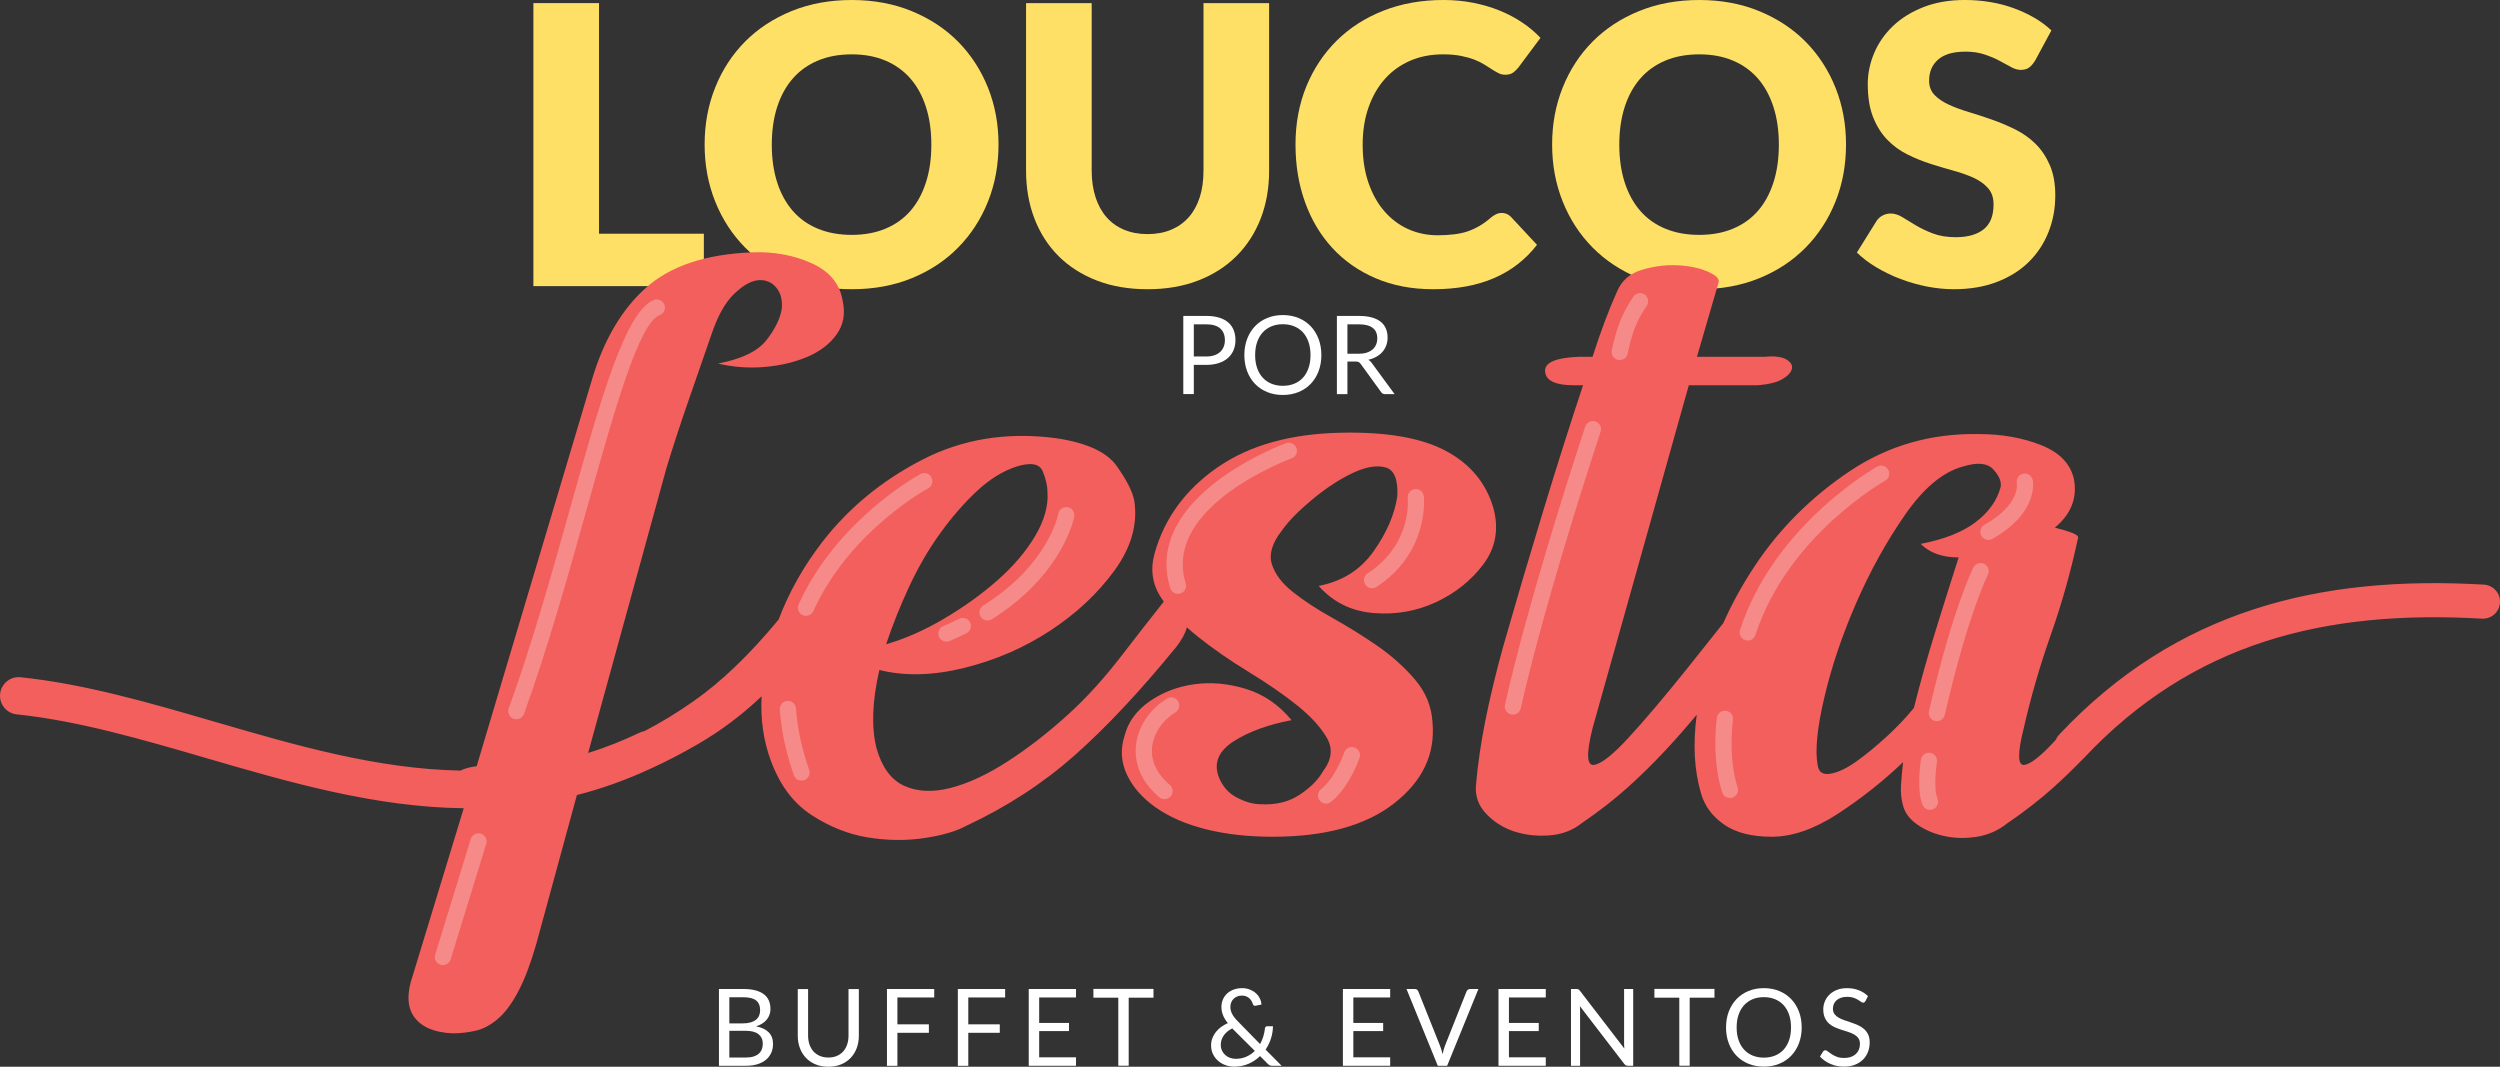 <?xml version="1.0" encoding="UTF-8"?>
<!DOCTYPE svg PUBLIC "-//W3C//DTD SVG 1.1//EN" "http://www.w3.org/Graphics/SVG/1.1/DTD/svg11.dtd">
<!-- Creator: CorelDRAW 2018 (64 Bit Versão de avaliação) -->
<svg xmlns="http://www.w3.org/2000/svg" xml:space="preserve" width="105.232mm" height="44.902mm" version="1.1" style="shape-rendering:geometricPrecision; text-rendering:geometricPrecision; image-rendering:optimizeQuality; fill-rule:evenodd; clip-rule:evenodd"
viewBox="0 0 10523.18 4490.21"
 xmlns:xlink="http://www.w3.org/1999/xlink">
 <rect x="0" y="0" width="10523.18" height="4490.21" fill="#333333" stroke="none"/>
 <defs>
  <style type="text/css">
   <![CDATA[
    .fil2 {fill:#F25F5C;fill-rule:nonzero}
    .fil3 {fill:#F58A88;fill-rule:nonzero}
    .fil0 {fill:#FFE066;fill-rule:nonzero}
    .fil1 {fill:white;fill-rule:nonzero}
   ]]>
  </style>
 </defs>
 <g id="Camada_x0020_1">
  <polygon class="fil0" points="2521.42,983.78 2962.66,983.78 2962.66,1204.39 2245.24,1204.39 2245.24,13.07 2521.42,13.07 "/>
  <path id="1" class="fil0" d="M4203 608.19c0,86.34 -14.71,166.41 -44.4,240.49 -29.69,74.09 -71.63,138.64 -125.56,193.38 -53.93,54.75 -118.75,97.78 -194.74,128.83 -75.99,31.05 -160.42,46.57 -253.02,46.57 -92.61,0 -177.04,-15.52 -253.3,-46.57 -76.26,-31.05 -141.36,-74.08 -195.56,-128.83 -54.2,-54.74 -96.14,-119.29 -125.83,-193.38 -29.69,-74.08 -44.67,-154.15 -44.67,-240.49 0,-86.07 14.98,-166.14 44.67,-240.23 29.69,-74.08 71.63,-138.36 125.83,-193.1 54.2,-54.48 119.3,-97.24 195.56,-128.29 76.26,-31.05 160.69,-46.57 253.3,-46.57 92.6,0 177.03,15.8 253.02,47.12 75.99,31.32 140.81,74.08 194.74,128.55 53.93,54.75 95.87,119.03 125.56,193.11 29.69,74.08 44.4,153.88 44.4,239.41zm-282.72 0.54c0,-58.83 -7.62,-111.94 -22.88,-159.06 -15.25,-47.12 -37.04,-86.88 -65.63,-119.57 -28.6,-32.68 -63.74,-57.74 -105.14,-75.17 -41.4,-17.43 -88.52,-26.15 -141.35,-26.15 -53.39,0 -100.78,8.72 -142.45,26.15 -41.67,17.43 -76.81,42.49 -105.4,75.17 -28.6,32.69 -50.66,72.45 -65.92,119.57 -15.25,47.12 -22.87,100.23 -22.87,159.06 0,59.38 7.62,112.49 22.87,159.61 15.26,47.12 37.32,87.15 65.92,119.84 28.59,32.68 63.73,57.46 105.4,74.62 41.67,17.16 89.06,25.88 142.45,25.88 52.83,0 99.95,-8.72 141.35,-25.88 41.4,-17.16 76.54,-41.94 105.14,-74.62 28.59,-32.69 50.38,-72.72 65.63,-119.84 15.26,-47.12 22.88,-100.23 22.88,-159.61z"/>
  <path id="2" class="fil0" d="M4830.52 985.41c37.04,0 70.27,-6.26 99.41,-18.52 29.14,-12.26 53.66,-29.69 73.81,-52.57 20.16,-22.88 35.68,-50.93 46.3,-83.88 10.62,-32.96 15.8,-70.27 15.8,-112.22l0 -705.15 276.18 0 0 705.7c0,72.99 -11.72,139.99 -35.41,201 -23.7,61.01 -57.74,113.85 -101.87,157.97 -44.12,44.12 -97.77,78.44 -160.96,102.95 -63.19,24.52 -134.28,36.77 -213.26,36.77 -79.53,0 -150.89,-12.25 -214.08,-36.77 -63.19,-24.51 -116.84,-58.83 -160.97,-102.95 -44.12,-44.12 -77.89,-96.96 -101.32,-157.97 -23.42,-61.01 -35.13,-128.01 -35.13,-201l0 -705.7 276.18 0 0 704.33c0,41.95 5.44,79.26 16.06,112.22 10.63,32.95 25.88,61.01 46.03,84.16 20.16,23.15 44.94,40.85 74.09,53.11 29.14,12.26 62.1,18.52 99.14,18.52z"/>
  <path id="3" class="fil0" d="M6321.7 896.35c6.54,0 13.08,1.09 19.61,3.81 6.54,2.45 12.8,6.81 18.8,12.8l109.49 117.66c-47.94,61.83 -107.86,108.4 -180.04,139.72 -72.17,31.33 -157.7,47.12 -256.29,47.12 -90.43,0 -171.32,-15.52 -242.95,-46.3 -71.63,-30.78 -132.37,-73.26 -182.21,-127.46 -49.84,-54.2 -88.25,-118.48 -114.94,-192.84 -26.69,-74.63 -40.03,-155.24 -40.03,-242.67 0,-88.79 15.25,-170.23 45.75,-244.86 30.51,-74.35 73.27,-138.36 128.01,-192.56 54.75,-53.93 120.12,-95.87 196.38,-125.83 76.26,-29.96 160.42,-44.94 252.48,-44.94 44.67,0 86.88,4.08 126.37,11.98 39.5,7.9 76.27,18.8 110.58,32.69 34.32,13.89 65.92,30.77 94.79,50.11 28.87,19.34 54.47,40.86 76.8,64.55l-93.15 125.02c-5.99,7.62 -13.07,14.43 -21.24,20.7 -8.17,6.26 -19.61,9.53 -34.32,9.53 -9.8,0 -19.06,-2.18 -27.78,-6.54 -8.71,-4.36 -17.97,-9.8 -27.78,-16.07 -9.8,-6.26 -20.43,-13.07 -32.14,-20.42 -11.71,-7.36 -25.6,-14.17 -41.67,-20.43 -16.07,-6.27 -34.86,-11.44 -56.38,-15.8 -21.52,-4.36 -46.85,-6.54 -75.72,-6.54 -50.11,0 -95.87,8.72 -137.27,26.42 -41.4,17.71 -76.8,43.04 -106.49,75.99 -29.69,32.96 -52.84,73 -69.45,119.84 -16.62,46.85 -25.06,99.42 -25.06,157.7 0,61.01 8.44,115.21 25.06,162.6 16.61,47.39 39.22,87.16 67.81,119.57 28.6,32.41 61.83,57.2 99.96,74.08 38.13,16.89 78.99,25.33 122.57,25.33 25.05,0 47.93,-1.36 68.63,-3.81 20.7,-2.45 40.04,-6.54 57.74,-12.53 17.71,-5.99 34.59,-13.89 50.66,-23.42 16.07,-9.54 32.14,-21.25 48.48,-35.41 6.54,-5.45 13.62,-10.08 21.25,-13.62 7.62,-3.54 15.52,-5.17 23.69,-5.17z"/>
  <path id="4" class="fil0" d="M7770.41 608.19c0,86.34 -14.71,166.41 -44.4,240.49 -29.69,74.09 -71.63,138.64 -125.56,193.38 -53.93,54.75 -118.75,97.78 -194.74,128.83 -75.99,31.05 -160.42,46.57 -253.02,46.57 -92.61,0 -177.04,-15.52 -253.3,-46.57 -76.26,-31.05 -141.36,-74.08 -195.56,-128.83 -54.2,-54.74 -96.14,-119.29 -125.83,-193.38 -29.69,-74.08 -44.67,-154.15 -44.67,-240.49 0,-86.07 14.98,-166.14 44.67,-240.23 29.69,-74.08 71.63,-138.36 125.83,-193.1 54.2,-54.48 119.3,-97.24 195.56,-128.29 76.26,-31.05 160.69,-46.57 253.3,-46.57 92.6,0 177.03,15.8 253.02,47.12 75.99,31.32 140.81,74.08 194.74,128.55 53.93,54.75 95.87,119.03 125.56,193.11 29.69,74.08 44.4,153.88 44.4,239.41zm-282.72 0.54c0,-58.83 -7.62,-111.94 -22.88,-159.06 -15.25,-47.12 -37.04,-86.88 -65.63,-119.57 -28.6,-32.68 -63.74,-57.74 -105.14,-75.17 -41.4,-17.43 -88.52,-26.15 -141.35,-26.15 -53.39,0 -100.78,8.72 -142.45,26.15 -41.67,17.43 -76.81,42.49 -105.4,75.17 -28.6,32.69 -50.66,72.45 -65.92,119.57 -15.25,47.12 -22.87,100.23 -22.87,159.06 0,59.38 7.62,112.49 22.87,159.61 15.26,47.12 37.32,87.15 65.92,119.84 28.59,32.68 63.73,57.46 105.4,74.62 41.67,17.16 89.06,25.88 142.45,25.88 52.83,0 99.95,-8.72 141.35,-25.88 41.4,-17.16 76.54,-41.94 105.14,-74.62 28.59,-32.69 50.38,-72.72 65.63,-119.84 15.26,-47.12 22.88,-100.23 22.88,-159.61z"/>
  <path id="5" class="fil0" d="M8566.26 255.2c-8.17,13.08 -16.62,22.88 -25.6,29.42 -8.99,6.26 -20.7,9.53 -34.87,9.53 -12.53,0 -25.87,-3.81 -40.31,-11.71 -14.43,-7.9 -30.77,-16.89 -49.02,-26.69 -18.25,-9.81 -39.22,-18.52 -62.65,-26.42 -23.42,-7.9 -50.11,-11.98 -80.07,-11.98 -51.75,0 -90.15,11.16 -115.48,33.22 -25.33,22.07 -38.13,51.75 -38.13,89.34 0,23.97 7.62,43.85 22.88,59.92 15.25,15.8 35.4,29.41 60.19,40.85 24.78,11.44 53.11,21.79 84.97,31.32 31.87,9.54 64.28,20.16 97.51,31.87 33.23,11.71 65.91,25.6 97.78,41.4 31.87,15.8 60.19,35.95 84.98,60.47 24.78,24.51 44.66,54.47 59.92,89.6 15.25,35.14 22.88,77.63 22.88,127.2 0,55.01 -9.54,106.49 -28.6,154.43 -19.07,47.93 -46.58,89.88 -82.8,125.56 -36.23,35.68 -80.89,63.73 -134,84.16 -53.11,20.42 -113.58,30.77 -181.13,30.77 -37.04,0 -74.62,-3.81 -113.03,-11.16 -38.4,-7.63 -75.71,-18.25 -111.67,-31.87 -35.95,-13.62 -69.72,-29.96 -101.31,-48.75 -31.6,-18.8 -59.11,-39.77 -82.53,-62.65l81.71 -131.28c5.99,-9.8 14.43,-17.97 25.33,-23.96 10.89,-6 22.6,-8.99 35.13,-8.99 16.34,0 32.96,5.17 49.57,15.52 16.62,10.35 35.41,21.79 56.38,34.32 20.97,12.53 44.94,23.97 72.18,34.32 27.23,10.35 59.37,15.52 96.42,15.52 50.11,0 89.06,-11.16 116.84,-33.23 27.78,-22.06 41.67,-56.92 41.67,-104.85 0,-28.06 -7.63,-50.66 -22.88,-68.1 -15.25,-17.43 -35.13,-31.86 -59.92,-43.3 -24.78,-11.44 -53.11,-21.52 -84.7,-30.23 -31.6,-8.72 -64.01,-18.25 -97.24,-28.87 -33.22,-10.63 -65.64,-23.7 -97.23,-39.5 -31.59,-15.52 -59.65,-35.95 -84.43,-61.28 -24.79,-25.33 -44.94,-56.92 -60.2,-94.78 -15.25,-37.86 -22.87,-84.71 -22.87,-140.27 0,-44.67 8.98,-88.24 26.96,-130.73 17.98,-42.49 44.4,-80.62 79.26,-113.85 34.86,-33.23 77.62,-59.65 128.28,-79.53 50.66,-19.88 108.67,-29.96 174.04,-29.96 36.5,0 72.18,3 106.77,8.71 34.59,5.72 67.27,14.17 98.32,25.61 31.05,11.16 60.19,24.78 87.16,40.31 26.96,15.79 50.93,33.5 72.17,53.38l-68.63 127.19z"/>
  <path class="fil1" d="M5025.1 1535.9l0 122.98 -44.28 0 0 -329.01 97.05 0c20.8,0 38.93,2.45 54.3,7.27 15.37,4.81 28.07,11.62 38.16,20.49 10.1,8.87 17.67,19.66 22.64,32.2 4.97,12.54 7.42,26.54 7.42,41.99 0,15.37 -2.68,29.36 -8.03,42.06 -5.35,12.69 -13.15,23.63 -23.48,32.88 -10.32,9.18 -23.17,16.29 -38.47,21.42 -15.29,5.12 -32.81,7.72 -52.54,7.72l-52.77 0zm0 -35.33l52.77 0c12.7,0 23.94,-1.68 33.65,-5.05 9.71,-3.36 17.82,-8.1 24.4,-14.15 6.58,-6.04 11.55,-13.23 14.91,-21.64 3.37,-8.41 5.05,-17.67 5.05,-27.76 0,-20.96 -6.42,-37.32 -19.35,-49.1 -12.92,-11.78 -32.5,-17.67 -58.66,-17.67l-52.77 0 0 135.37z"/>
  <path id="1" class="fil1" d="M5561.98 1494.6c0,24.63 -3.9,47.27 -11.7,67.92 -7.8,20.57 -18.82,38.31 -33.04,53.15 -14.23,14.84 -31.28,26.38 -51.24,34.57 -19.96,8.18 -42.06,12.31 -66.23,12.31 -24.17,0 -46.19,-4.13 -66.08,-12.31 -19.88,-8.19 -36.94,-19.73 -51.16,-34.57 -14.23,-14.84 -25.24,-32.58 -33.04,-53.15 -7.8,-20.65 -11.7,-43.29 -11.7,-67.92 0,-24.62 3.9,-47.26 11.7,-67.91 7.8,-20.57 18.81,-38.31 33.04,-53.3 14.22,-14.92 31.28,-26.54 51.16,-34.8 19.89,-8.26 41.91,-12.39 66.08,-12.39 24.17,0 46.27,4.13 66.23,12.39 19.96,8.26 37.01,19.88 51.24,34.8 14.22,14.99 25.24,32.73 33.04,53.3 7.8,20.65 11.7,43.29 11.7,67.91zm-45.66 0c0,-20.19 -2.75,-38.39 -8.26,-54.45 -5.5,-16.13 -13.3,-29.67 -23.4,-40.84 -10.1,-11.09 -22.33,-19.65 -36.71,-25.62 -14.38,-5.96 -30.44,-8.95 -48.18,-8.95 -17.59,0 -33.57,2.99 -47.95,8.95 -14.38,5.97 -26.62,14.53 -36.79,25.62 -10.17,11.17 -18.05,24.71 -23.55,40.84 -5.51,16.06 -8.26,34.26 -8.26,54.45 0,20.19 2.75,38.32 8.26,54.38 5.5,15.98 13.38,29.52 23.55,40.69 10.17,11.09 22.41,19.58 36.79,25.46 14.38,5.89 30.36,8.88 47.95,8.88 17.74,0 33.8,-2.99 48.18,-8.88 14.38,-5.88 26.61,-14.37 36.71,-25.46 10.1,-11.17 17.9,-24.71 23.4,-40.69 5.51,-16.06 8.26,-34.19 8.26,-54.38z"/>
  <path id="2" class="fil1" d="M5671.65 1521.68l0 137.43 -44.28 0 0 -329.24 92.92 0c20.8,0 38.78,2.14 53.92,6.35 15.14,4.2 27.68,10.25 37.55,18.2 9.87,7.95 17.13,17.59 21.87,28.83 4.74,11.32 7.11,23.86 7.11,37.78 0,11.7 -1.83,22.56 -5.5,32.66 -3.67,10.09 -8.95,19.19 -15.91,27.22 -6.96,8.04 -15.45,14.92 -25.47,20.58 -10.01,5.66 -21.41,9.94 -34.11,12.85 5.51,3.21 10.41,7.87 14.69,13.99l95.9 130.78 -39.46 0c-8.11,0 -14.07,-3.14 -17.9,-9.41l-85.35 -117.7c-2.6,-3.67 -5.43,-6.27 -8.49,-7.87 -3.05,-1.61 -7.64,-2.45 -13.76,-2.45l-33.73 0zm0 -32.58l46.58 0c13,0 24.47,-1.53 34.34,-4.67 9.86,-3.13 18.12,-7.57 24.77,-13.3 6.66,-5.74 11.63,-12.55 14.99,-20.5 3.37,-7.95 5.05,-16.75 5.05,-26.31 0,-19.58 -6.42,-34.34 -19.35,-44.2 -12.92,-9.95 -32.19,-14.92 -57.74,-14.92l-48.64 0 0 123.9z"/>
  <path class="fil1" d="M3026.25 4486.15l0 -323.14 102.98 0c19.83,0 36.96,1.95 51.31,5.85 14.34,3.91 26.14,9.47 35.38,16.68 9.23,7.29 16.07,16.07 20.5,26.52 4.43,10.51 6.61,22.23 6.61,35.37 0,7.97 -1.2,15.63 -3.68,22.99 -2.48,7.36 -6.23,14.2 -11.27,20.58 -5.03,6.31 -11.34,11.94 -18.92,16.9 -7.59,4.96 -16.53,9.02 -26.75,12.17 23.59,4.66 41.39,13.15 53.41,25.46 12.02,12.32 18.03,28.55 18.03,48.68 0,13.67 -2.48,26.14 -7.51,37.41 -5.04,11.26 -12.4,20.95 -22.09,29.07 -9.69,8.11 -21.55,14.34 -35.6,18.77 -14.05,4.44 -30.12,6.69 -48.15,6.69l-114.25 0zm43.72 -147.15l0 112.45 69.85 0c12.47,0 23.21,-1.43 32.15,-4.28 8.94,-2.86 16.3,-6.84 22.09,-12.02 5.78,-5.19 9.99,-11.35 12.69,-18.48 2.71,-7.14 4.06,-15.02 4.06,-23.59 0,-16.67 -5.86,-29.82 -17.65,-39.51 -11.8,-9.69 -29.67,-14.57 -53.56,-14.57l-69.63 0zm0 -31.32l57.69 0c12.31,0 22.98,-1.36 31.99,-4.06 9.02,-2.7 16.53,-6.46 22.46,-11.27 5.94,-4.73 10.29,-10.59 13.15,-17.42 2.85,-6.76 4.28,-14.28 4.28,-22.39 0,-18.85 -5.71,-32.75 -17.13,-41.54 -11.41,-8.86 -29.14,-13.29 -53.18,-13.29l-59.26 0 0 109.97z"/>
  <path id="1" class="fil1" d="M3486.67 4451.45c13.37,0 25.31,-2.26 35.83,-6.76 10.51,-4.51 19.45,-10.82 26.74,-18.93 7.28,-8.11 12.84,-17.8 16.67,-29.07 3.83,-11.27 5.71,-23.66 5.71,-37.18l0 -196.28 43.49 0 0 196.43c0,18.62 -2.93,35.9 -8.86,51.83 -5.93,15.92 -14.42,29.74 -25.46,41.38 -11.05,11.65 -24.57,20.81 -40.49,27.42 -15.93,6.61 -33.8,9.92 -53.63,9.92 -19.83,0 -37.71,-3.31 -53.63,-9.92 -15.93,-6.61 -29.45,-15.77 -40.57,-27.42 -11.11,-11.64 -19.6,-25.46 -25.54,-41.38 -5.93,-15.93 -8.93,-33.21 -8.93,-51.83l0 -196.43 43.49 0 0 196.05c0,13.52 1.95,25.92 5.78,37.18 3.83,11.27 9.39,20.96 16.68,29.07 7.28,8.11 16.22,14.42 26.81,19.01 10.59,4.58 22.54,6.91 35.91,6.91z"/>
  <polygon id="2" class="fil1" points="3932.43,4163.01 3932.43,4198.61 3777.39,4198.61 3777.39,4311.73 3909.9,4311.73 3909.9,4347.34 3777.39,4347.34 3777.39,4486.38 3733.45,4486.38 3733.45,4163.01 "/>
  <polygon id="3" class="fil1" points="4230.82,4163.01 4230.82,4198.61 4075.78,4198.61 4075.78,4311.73 4208.29,4311.73 4208.29,4347.34 4075.78,4347.34 4075.78,4486.38 4031.84,4486.38 4031.84,4163.01 "/>
  <polygon id="4" class="fil1" points="4529.21,4163.01 4529.21,4198.61 4374.17,4198.61 4374.17,4305.87 4499.69,4305.87 4499.69,4340.13 4374.17,4340.13 4374.17,4450.55 4529.21,4450.55 4529.21,4486.15 4330.23,4486.15 4330.23,4163.01 "/>
  <polygon id="5" class="fil1" points="4855.32,4162.55 4855.32,4199.51 4750.98,4199.51 4750.98,4485.92 4707.27,4485.92 4707.27,4199.51 4602.48,4199.51 4602.48,4162.55 "/>
  <path id="6" class="fil1" d="M5228.07 4159.4c11.87,0 22.68,1.95 32.45,5.78 9.76,3.83 18.25,8.87 25.39,15.18 7.13,6.31 12.77,13.67 16.9,22.01 4.13,8.33 6.46,17.05 7.06,26.06l-25.02 4.96c-0.75,0.15 -1.42,0.22 -2.02,0.22 -1.96,0 -3.76,-0.52 -5.49,-1.57 -1.72,-1.06 -3,-2.93 -3.75,-5.64 -1.05,-3.9 -2.71,-7.96 -5.04,-12.17 -2.32,-4.2 -5.33,-8.03 -9.01,-11.49 -3.68,-3.45 -8.11,-6.31 -13.29,-8.64 -5.19,-2.25 -11.27,-3.38 -18.18,-3.38 -7.51,0 -14.27,1.2 -20.28,3.68 -6.01,2.41 -11.12,5.71 -15.4,10.07 -4.28,4.28 -7.59,9.31 -9.92,15.17 -2.33,5.79 -3.53,12.1 -3.53,18.86 0,5.25 0.68,10.36 1.96,15.17 1.27,4.81 3.15,9.69 5.7,14.57 2.56,4.96 5.86,9.99 9.92,15.17 4.06,5.26 8.94,10.67 14.65,16.45l92.84 94.8c5.71,-10.14 10.29,-20.81 13.67,-31.92 3.38,-11.2 5.63,-22.31 6.84,-33.58 0.3,-2.85 1.2,-5.11 2.7,-6.84 1.5,-1.65 3.61,-2.47 6.31,-2.47l24.79 0c-0.3,17.35 -3.08,34.4 -8.34,51.07 -5.26,16.75 -12.85,32.45 -22.76,47.1l67.6 68.13 -38.76 0c-4.35,0 -7.88,-0.53 -10.59,-1.58 -2.7,-1.05 -5.71,-3.23 -9.01,-6.53l-32.45 -32.75c-14.12,13.67 -30.35,24.56 -48.75,32.52 -18.4,7.96 -38.68,11.95 -60.77,11.95 -12.02,0 -23.81,-2.03 -35.38,-6.09 -11.57,-4.06 -21.86,-9.99 -30.95,-17.73 -9.08,-7.73 -16.45,-17.12 -22,-28.24 -5.56,-11.12 -8.34,-23.66 -8.34,-37.63 0,-10.52 1.8,-20.51 5.33,-29.9 3.53,-9.39 8.41,-18.03 14.65,-25.99 6.23,-7.96 13.59,-15.1 22.16,-21.41 8.56,-6.3 17.95,-11.71 28.17,-16.22 -9.17,-11.57 -15.93,-22.91 -20.29,-33.88 -4.35,-10.96 -6.53,-22.31 -6.53,-34.1 0,-10.97 2.03,-21.26 6.01,-30.87 3.98,-9.62 9.69,-18.03 17.2,-25.16 7.51,-7.14 16.68,-12.77 27.42,-16.91 10.74,-4.13 22.76,-6.23 36.13,-6.23zm-89.46 238.19c0,9.61 1.8,18.1 5.4,25.39 3.61,7.36 8.34,13.52 14.2,18.55 5.86,5.03 12.54,8.87 20.06,11.42 7.51,2.63 15.17,3.91 22.98,3.91 16.83,0 31.93,-3.01 45.3,-9.09 13.37,-6.09 25.16,-14.13 35.38,-24.19l-95.33 -94.87c-15.92,8.49 -27.86,18.55 -35.9,30.35 -8.04,11.79 -12.09,24.63 -12.09,38.53z"/>
  <polygon id="7" class="fil1" points="5851.63,4163.01 5851.63,4198.61 5696.59,4198.61 5696.59,4305.87 5822.11,4305.87 5822.11,4340.13 5696.59,4340.13 5696.59,4450.55 5851.63,4450.55 5851.63,4486.15 5652.65,4486.15 5652.65,4163.01 "/>
  <path id="8" class="fil1" d="M5920.39 4163.01l34.93 0c3.91,0 7.06,0.97 9.47,2.92 2.4,1.96 4.2,4.44 5.4,7.44l91.27 228.65c2.1,5.11 4.05,10.74 5.78,16.75 1.73,6.01 3.38,12.25 5.04,18.78 1.35,-6.53 2.85,-12.77 4.43,-18.78 1.57,-6.01 3.38,-11.64 5.48,-16.75l90.81 -228.65c1.06,-2.55 2.86,-4.88 5.41,-7.06 2.56,-2.18 5.71,-3.3 9.47,-3.3l35.15 0 -131.6 323.14 -39.44 0 -131.6 -323.14z"/>
  <polygon id="9" class="fil1" points="6506.55,4163.01 6506.55,4198.61 6351.51,4198.61 6351.51,4305.87 6477.03,4305.87 6477.03,4340.13 6351.51,4340.13 6351.51,4450.55 6506.55,4450.55 6506.55,4486.15 6307.57,4486.15 6307.57,4163.01 "/>
  <path id="10" class="fil1" d="M6635.25 4163.01c3.91,0 6.84,0.45 8.72,1.42 1.88,0.98 3.98,3.01 6.38,6.01l187.04 243.37c-0.45,-3.9 -0.75,-7.73 -0.9,-11.41 -0.15,-3.68 -0.23,-7.21 -0.23,-10.67l0 -228.72 38.31 0 0 323.14 -22.08 0c-3.46,0 -6.31,-0.6 -8.64,-1.8 -2.33,-1.2 -4.66,-3.23 -6.91,-6.09l-186.81 -243.14c0.3,3.75 0.52,7.43 0.67,11.04 0.15,3.6 0.23,6.91 0.23,9.91l0 230.08 -38.31 0 0 -323.14 22.53 0z"/>
  <polygon id="11" class="fil1" points="7216.68,4162.55 7216.68,4199.51 7112.34,4199.51 7112.34,4485.92 7068.63,4485.92 7068.63,4199.51 6963.84,4199.51 6963.84,4162.55 "/>
  <path id="12" class="fil1" d="M7583.79 4324.8c0,24.19 -3.83,46.42 -11.49,66.71 -7.66,20.2 -18.48,37.63 -32.45,52.2 -13.97,14.57 -30.72,25.91 -50.33,33.95 -19.6,8.04 -41.31,12.1 -65.04,12.1 -23.74,0 -45.37,-4.06 -64.9,-12.1 -19.53,-8.04 -36.28,-19.38 -50.26,-33.95 -13.97,-14.57 -24.78,-32 -32.45,-52.2 -7.66,-20.29 -11.49,-42.52 -11.49,-66.71 0,-24.18 3.83,-46.42 11.49,-66.7 7.67,-20.21 18.48,-37.63 32.45,-52.35 13.98,-14.65 30.73,-26.07 50.26,-34.18 19.53,-8.11 41.16,-12.17 64.9,-12.17 23.73,0 45.44,4.06 65.04,12.17 19.61,8.11 36.36,19.53 50.33,34.18 13.97,14.72 24.79,32.14 32.45,52.35 7.66,20.28 11.49,42.52 11.49,66.7zm-44.84 0c0,-19.83 -2.7,-37.7 -8.11,-53.48 -5.41,-15.85 -13.07,-29.14 -22.99,-40.11 -9.91,-10.89 -21.93,-19.3 -36.05,-25.16 -14.12,-5.86 -29.9,-8.79 -47.32,-8.79 -17.28,0 -32.98,2.93 -47.1,8.79 -14.12,5.86 -26.14,14.27 -36.13,25.16 -9.99,10.97 -17.73,24.26 -23.14,40.11 -5.41,15.78 -8.11,33.65 -8.11,53.48 0,19.83 2.7,37.64 8.11,53.41 5.41,15.7 13.15,28.99 23.14,39.96 9.99,10.89 22.01,19.23 36.13,25.01 14.12,5.79 29.82,8.72 47.1,8.72 17.42,0 33.2,-2.93 47.32,-8.72 14.12,-5.78 26.14,-14.12 36.05,-25.01 9.92,-10.97 17.58,-24.26 22.99,-39.96 5.41,-15.77 8.11,-33.58 8.11,-53.41z"/>
  <path id="13" class="fil1" d="M7852.21 4213.71c-1.35,2.25 -2.78,3.9 -4.28,5.03 -1.5,1.13 -3.45,1.73 -5.86,1.73 -2.55,0 -5.48,-1.28 -8.86,-3.83 -3.38,-2.56 -7.66,-5.41 -12.85,-8.49 -5.18,-3.08 -11.41,-5.86 -18.7,-8.41 -7.29,-2.56 -16.15,-3.83 -26.51,-3.83 -9.77,0 -18.41,1.27 -25.92,3.9 -7.51,2.63 -13.75,6.24 -18.78,10.74 -5.03,4.51 -8.86,9.77 -11.42,15.85 -2.55,6.09 -3.83,12.7 -3.83,19.76 0,9.01 2.26,16.45 6.69,22.38 4.43,5.94 10.29,11.04 17.58,15.25 7.28,4.21 15.54,7.81 24.78,10.89 9.24,3.08 18.71,6.31 28.4,9.62 9.69,3.3 19.15,6.98 28.39,11.11 9.24,4.13 17.5,9.39 24.79,15.7 7.28,6.31 13.14,14.05 17.58,23.21 4.43,9.17 6.61,20.43 6.61,33.8 0,14.13 -2.41,27.35 -7.22,39.74 -4.8,12.39 -11.79,23.21 -21.03,32.38 -9.24,9.16 -20.58,16.37 -34.02,21.63 -13.45,5.26 -28.77,7.89 -45.9,7.89 -20.88,0 -39.89,-3.84 -57.09,-11.42 -17.2,-7.59 -31.92,-17.88 -44.09,-30.87l12.62 -20.74c1.2,-1.72 2.7,-3.08 4.43,-4.2 1.73,-1.13 3.61,-1.73 5.71,-1.73 3.15,0 6.76,1.73 10.82,5.11 4.05,3.38 9.16,7.06 15.24,11.11 6.09,4.06 13.45,7.82 22.09,11.2 8.64,3.38 19.15,5.03 31.62,5.03 10.37,0 19.61,-1.43 27.72,-4.28 8.11,-2.86 15.02,-6.91 20.66,-12.1 5.63,-5.18 9.91,-11.34 12.92,-18.55 3,-7.21 4.5,-15.25 4.5,-24.11 0,-9.77 -2.18,-17.8 -6.61,-24.04 -4.43,-6.23 -10.29,-11.42 -17.5,-15.62 -7.21,-4.21 -15.4,-7.81 -24.64,-10.74 -9.24,-2.93 -18.7,-5.94 -28.39,-9.02 -9.69,-3.08 -19.15,-6.61 -28.39,-10.66 -9.24,-4.06 -17.51,-9.32 -24.72,-15.78 -7.21,-6.46 -12.99,-14.57 -17.42,-24.26 -4.44,-9.69 -6.69,-21.63 -6.69,-35.9 0,-11.42 2.25,-22.46 6.69,-33.13 4.43,-10.67 10.81,-20.13 19.23,-28.39 8.41,-8.27 18.85,-14.88 31.24,-19.83 12.4,-4.96 26.59,-7.44 42.67,-7.44 18.03,0 34.48,2.85 49.35,8.64 14.87,5.71 27.87,14.04 38.98,24.94l-10.59 20.73z"/>
  <g id="_2347770738512">
   <path class="fil2" d="M8771.62 3190.97c-1.43,1.52 -2.93,2.97 -4.46,4.35 -41.44,42.7 -83.47,83.16 -126.06,121.34 -55.16,49.46 -118.91,98.94 -191.19,148.39 -38.05,30.44 -80.85,49.46 -128.43,57.07 -47.56,7.61 -93.21,6.66 -136.96,-2.85 -43.75,-9.51 -81.8,-25.68 -114.16,-48.51 -32.34,-22.83 -52.31,-49.46 -59.92,-79.91 -7.61,-26.64 -10.46,-55.17 -8.56,-85.61 1.9,-30.43 4.75,-62.77 8.56,-97.01 -83.7,79.89 -175.03,152.18 -273.95,216.88 -98.92,64.67 -192.15,97.01 -279.65,97.01 -83.7,0 -150.3,-17.12 -199.76,-51.36 -49.46,-34.24 -81.8,-77.99 -97.02,-131.28 -28.65,-97.4 -34.65,-207.79 -17.99,-331.09 -44.69,53.69 -88.13,103.17 -130.41,148.48 -53.26,57.06 -107.49,110.33 -162.66,159.79 -55.17,49.46 -118.89,98.94 -191.2,148.39 -38.04,30.44 -83.7,47.56 -136.96,51.37 -53.27,3.8 -102.75,-1.91 -148.4,-17.12 -45.66,-15.22 -84.65,-39.95 -116.99,-74.19 -32.34,-34.26 -46.61,-74.21 -42.8,-119.87 7.61,-87.5 20.92,-178.83 39.95,-273.94 19.02,-95.12 43.75,-197.86 74.18,-308.19 53.27,-186.45 109.4,-376.69 168.38,-570.73 58.97,-194.05 115.08,-370.98 168.35,-530.79l-39.95 0c-76.09,0 -116.04,-19.02 -119.84,-57.07 -3.81,-38.05 43.75,-58.97 142.67,-62.78l57.08 0c34.25,-106.54 68.49,-197.85 102.73,-273.94 19.02,-45.66 53.26,-76.11 102.72,-91.33 49.48,-15.22 98.94,-21.88 148.4,-19.98 49.46,1.91 92.26,10.47 128.42,25.68 36.15,15.22 52.31,30.46 48.51,45.68l-91.33 313.89 285.38 0c41.85,-3.8 72.29,0 91.31,11.42 19.02,11.41 26.63,24.73 22.83,39.95 -3.81,15.21 -17.12,29.48 -39.95,42.8 -22.83,13.31 -57.07,21.87 -102.74,25.68l-291.07 0 -405.21 1443.95c-26.63,106.54 -24.72,157.91 5.71,154.1 30.44,-3.8 78.95,-41.85 145.53,-114.16 66.6,-72.28 146.49,-166.44 239.7,-282.5 52.82,-65.73 105.93,-132.39 159.35,-199.96 36.3,-81.91 80.2,-161.75 131.74,-239.51 104.63,-157.89 237.81,-291.07 399.5,-399.5 161.71,-108.45 343.4,-160.76 545.04,-156.96 95.14,0 181.69,15.22 259.7,45.66 78,30.44 124.6,78.01 139.82,142.69 15.22,79.9 -11.41,148.4 -79.9,205.47 30.44,7.6 55.17,15.21 74.19,22.82 19.03,7.61 26.64,15.22 22.83,22.83 -30.44,140.79 -68.48,275.85 -114.14,405.23 -45.65,129.35 -83.72,260.63 -114.15,393.79 -26.63,106.54 -25.68,157.91 2.85,154.1 27.35,-3.65 71.34,-38.78 131.92,-105.38 3.22,-7.77 7.88,-15.1 13.99,-21.59 247.18,-263.13 521.64,-431.33 822.1,-528.77 298.17,-96.71 620.47,-123.03 966.13,-103.08 39.54,2.18 69.86,36.03 67.68,75.57 -2.17,39.54 -36.02,69.86 -75.56,67.69 -329.2,-19.01 -634.55,5.53 -914.42,96.32 -277.6,90.02 -531.77,246.05 -761.46,490.57zm-5606.69 -2128.69c91.33,-3.81 175.03,11.41 251.12,45.65 76.11,34.24 119.86,87.53 131.28,159.81 11.41,53.27 2.85,99.87 -25.68,139.84 -28.54,39.95 -69.46,71.34 -122.72,94.16 -53.26,22.83 -113.19,37.1 -179.78,42.81 -66.58,5.7 -132.21,0.95 -196.89,-14.27 98.92,-19.02 166.45,-51.36 202.59,-97.02 36.16,-45.67 58.04,-89.42 65.65,-131.27 3.8,-38.05 -3.8,-68.49 -22.83,-91.31 -19.02,-22.83 -43.77,-33.29 -74.21,-31.39 -30.43,1.9 -64.67,20.92 -102.72,57.07 -38.04,36.14 -70.38,94.16 -97.02,174.08 -30.45,87.5 -62.79,180.71 -97.03,279.65 -34.24,98.92 -64.68,192.13 -91.31,279.65l-329.81 1199.82c72.13,-22.61 144.53,-50.91 217.24,-85.82 6.62,-3.16 13.5,-5.31 20.39,-6.52 67.99,-35.17 136.75,-77.12 206.32,-125.82 117.04,-81.93 236.35,-196.48 357.88,-343.67 43.89,-115.81 105.32,-224.78 184.32,-326.94 110.34,-142.69 250.17,-257.78 419.5,-345.29 169.3,-87.52 356.69,-117.96 562.16,-91.33 129.35,19.03 214.98,58.02 256.83,117.01 41.85,58.98 66.58,107.48 74.19,145.53 15.21,98.94 -12.37,196.9 -82.75,293.94 -70.39,97.02 -160.77,181.67 -271.1,253.97 -110.35,72.29 -231.14,124.6 -362.42,156.94 -131.26,32.34 -250.17,35.2 -356.7,8.56 -30.43,133.18 -34.24,243.51 -11.41,331.04 22.83,79.89 61.82,132.21 116.99,156.94 55.18,24.73 119.86,27.58 194.05,8.56 74.19,-19.03 154.1,-56.12 239.71,-111.29 85.6,-55.16 170.27,-120.81 253.97,-196.9 76.09,-68.48 152.2,-152.2 228.29,-251.12 58.55,-76.11 117.11,-151.1 175.67,-224.98 -3.49,-4.89 -6.89,-9.8 -10.17,-14.73 -38.04,-57.07 -47.55,-119.86 -28.53,-188.34 41.85,-148.38 130.32,-269.2 265.39,-362.41 135.08,-93.23 309.16,-141.74 522.21,-145.54 190.25,-3.81 336.74,21.87 439.47,77.04 102.74,55.19 169.32,136.03 199.76,242.56 22.82,87.52 8.56,165.52 -42.8,234 -51.37,68.5 -117.97,121.77 -199.76,159.81 -81.8,38.05 -169.33,53.27 -262.54,45.66 -93.21,-7.61 -170.27,-45.66 -231.14,-114.14 98.91,-19.02 175.98,-67.55 231.14,-145.54 55.17,-78 88.46,-155.04 99.87,-231.15 3.81,-72.29 -13.31,-113.19 -51.36,-122.7 -38.05,-9.51 -84.65,-0.95 -139.82,25.68 -55.18,26.63 -111.3,63.73 -168.37,111.29 -57.07,47.55 -98.92,90.37 -125.57,128.42 -41.85,53.26 -56.12,100.82 -42.8,142.67 13.32,41.87 42.8,80.87 88.48,117.01 45.65,36.14 100.82,72.29 165.49,108.43 64.7,36.14 127.48,75.16 188.35,117.01 60.87,41.85 114.14,89.41 159.81,142.67 45.65,53.28 70.38,114.16 74.19,182.64 11.41,133.18 -42.8,246.36 -162.67,339.58 -119.84,93.23 -290.11,139.83 -510.8,139.83 -102.72,0 -195.95,-10.46 -279.65,-31.38 -83.7,-20.93 -154.09,-51.37 -211.17,-91.31 -57.07,-39.97 -97.97,-86.58 -122.7,-139.84 -24.73,-53.26 -27.58,-108.43 -8.56,-165.52 15.22,-57.07 50.41,-104.62 105.57,-142.67 55.17,-38.05 117.97,-61.84 188.35,-71.36 70.38,-9.51 142.69,-2.85 216.88,20 74.19,22.83 137.92,66.58 191.2,131.26 -98.94,19.02 -179.79,48.5 -242.56,88.45 -62.8,39.97 -84.67,88.48 -65.65,145.55 15.22,41.85 40.9,72.28 77.06,91.31 36.15,19.02 69.43,28.53 99.87,28.53 64.68,3.8 119.86,-9.51 165.52,-39.95 45.65,-30.43 77.99,-62.77 97.02,-97.01 38.04,-49.46 43.75,-97.02 17.12,-142.7 -26.64,-45.65 -68.49,-91.3 -125.55,-136.96 -57.09,-45.65 -124.62,-92.28 -202.62,-139.84 -77.99,-47.55 -149.35,-97.01 -214.02,-148.37 -16.31,-12.95 -31.74,-26.09 -46.36,-39.41 -7.61,26.07 -22.59,53.46 -44.95,82.21 -152.2,186.44 -294.88,338.62 -428.05,456.58 -133.16,117.94 -285.37,216.88 -456.59,296.78 -41.85,22.83 -100.82,39.95 -176.91,51.36 -76.11,11.41 -155.06,10.46 -236.86,-2.85 -81.81,-13.32 -160.76,-44.71 -236.85,-94.17 -76.11,-49.48 -133.18,-125.57 -171.22,-228.29 -30.98,-83.43 -44.03,-173.96 -39.2,-271.56 -80.71,77.12 -169.42,143.87 -266.16,200.21 -67.74,39.46 -135.06,74.4 -201.93,104.83 -104.18,48.3 -207.24,84.54 -309.26,110.65l-170.82 626.35c-22.84,79.9 -47.57,145.53 -74.2,196.91 -26.64,51.36 -55.17,90.36 -85.61,116.99 -30.43,26.63 -61.82,43.75 -94.16,51.36 -32.36,7.61 -65.65,11.41 -99.89,11.41 -76.09,-3.8 -129.35,-26.63 -159.79,-68.48 -30.46,-41.85 -32.36,-100.82 -5.73,-176.93l213.93 -702.14c-373.58,-4.15 -734.76,-109.34 -1088.65,-212.41 -269.27,-78.42 -534.23,-155.6 -792.82,-182.76 -43.13,-4.4 -74.54,-42.99 -70.13,-86.12 4.4,-43.13 42.99,-74.54 86.12,-70.13 272.07,28.57 544.06,107.8 820.51,188.3 336.86,98.12 680.63,198.23 1031.66,204.65 16.67,-8.87 39.21,-14.96 67.64,-18.3l485.12 -1626.59c49.46,-167.4 125.55,-296.77 228.28,-388.08 102.74,-91.33 251.12,-140.79 445.17,-148.4zm1112.93 901.76c-57.07,19.02 -112.23,53.26 -165.5,102.72 -53.28,49.46 -104.64,108.45 -154.1,176.93 -49.46,68.49 -93.21,143.63 -131.28,225.44 -38.04,81.8 -70.38,162.65 -97.01,242.56 79.89,-22.82 161.71,-58.97 245.41,-108.45 83.7,-49.46 158.86,-103.67 225.44,-162.64 66.58,-58.99 118.89,-120.82 156.96,-185.49 38.04,-64.68 55.16,-125.57 51.36,-182.64 0,-26.63 -6.66,-56.12 -19.98,-88.46 -13.31,-32.34 -50.43,-38.99 -111.3,-19.97zm3806.77 325.31c98.94,-19.03 175.98,-49.46 231.15,-91.31 55.18,-41.85 90.37,-91.33 105.59,-148.4 3.81,-22.83 -6.66,-47.56 -31.39,-74.19 -24.73,-26.63 -67.55,-30.43 -128.42,-11.41 -83.7,22.83 -164.55,90.36 -242.56,202.61 -77.99,112.24 -146.48,235.9 -205.47,370.96 -58.97,135.09 -103.67,267.29 -134.11,396.67 -30.43,129.35 -39.94,224.49 -28.53,285.36 3.8,30.44 21.88,42.8 54.21,37.1 32.34,-5.71 68.49,-22.83 108.43,-51.37 39.97,-28.53 81.82,-62.79 125.57,-102.74 43.76,-39.95 82.75,-80.85 116.99,-122.7 26.64,-106.54 57.09,-214.97 91.33,-325.31 34.24,-110.35 66.58,-213.07 97.02,-308.2 -68.48,0 -121.75,-19.03 -159.81,-57.07z"/>
   <path class="fil3" d="M2752.7 1262.69c17.64,-6.64 37.36,2.29 44,19.93 6.64,17.65 -2.29,37.37 -19.93,44.01 -87.62,33.31 -187.71,390.3 -308.83,822.58 -77.08,275.09 -162.55,580.06 -262.34,855.97 -6.41,17.72 -26.01,26.88 -43.74,20.48 -17.72,-6.41 -26.88,-26.01 -20.47,-43.74 98.7,-272.92 183.92,-576.95 260.74,-851.15 126.23,-450.45 230.51,-822.45 350.57,-868.08z"/>
   <path class="fil3" d="M1981.45 3531.71c5.53,-18.01 24.65,-28.12 42.66,-22.59 18.02,5.53 28.13,24.65 22.6,42.66l-149.68 486.46c-5.53,18.02 -24.65,28.13 -42.67,22.6 -18.01,-5.53 -28.12,-24.65 -22.59,-42.67l149.68 -486.46z"/>
   <path class="fil3" d="M3874.03 1995.45c16.54,-9.08 37.35,-3.02 46.44,13.51 9.08,16.54 3.02,37.35 -13.51,46.44 -0.96,0.5 -330.19,178 -483.11,516.74 -7.74,17.2 -28.03,24.86 -45.22,17.12 -17.2,-7.75 -24.87,-28.03 -17.12,-45.23 162.45,-359.84 511.53,-548.03 512.52,-548.58zm-591.68 991.17c-1.32,-18.83 12.87,-35.19 31.7,-36.51 18.82,-1.32 35.19,12.87 36.51,31.7 2.97,41.25 9,83.97 18.42,127.97 9.1,42.49 21.37,86.15 37.05,130.8 6.2,17.8 -3.2,37.28 -21,43.48 -17.8,6.19 -37.29,-3.21 -43.48,-21.01 -16.77,-47.75 -29.83,-94.16 -39.46,-139.1 -10.08,-47.09 -16.56,-92.94 -19.74,-137.33z"/>
   <path class="fil3" d="M4454.42 2162.74c3.25,-18.6 20.99,-31.06 39.58,-27.82 18.6,3.24 31.06,20.99 27.82,39.58 -0.12,0.68 -43.52,241.53 -346.7,432.11 -15.94,10.04 -37.04,5.24 -47.07,-10.69 -10.04,-15.94 -5.24,-37.04 10.69,-47.08 277.5,-174.44 315.59,-385.5 315.68,-386.1zm-416.79 441.79c16.91,-8.34 37.41,-1.39 45.75,15.51 8.35,16.91 1.4,37.41 -15.51,45.76l-34.55 16.4c-12.65,5.8 -24.9,11.22 -36.36,15.99 -17.43,7.22 -37.44,-1.03 -44.66,-18.46 -7.22,-17.43 1.03,-37.44 18.46,-44.66 12.62,-5.26 23.97,-10.25 34.22,-14.95l32.65 -15.59z"/>
   <path class="fil3" d="M5413.12 1865.38c17.64,-6.64 37.36,2.29 44,19.94 6.64,17.64 -2.29,37.36 -19.93,44 -1.56,0.58 -547.08,199.31 -446.13,526.18 5.53,18.01 -4.58,37.13 -22.59,42.66 -18.02,5.53 -37.14,-4.58 -42.67,-22.59 -120.27,-389.37 485.61,-609.55 487.32,-610.19z"/>
   <path class="fil3" d="M5925.61 2095.52c-1.69,-18.75 12.15,-35.35 30.9,-37.04 18.75,-1.69 35.35,12.15 37.04,30.9 0.05,0.66 25.77,234.33 -199.55,381.16 -15.8,10.27 -36.96,5.76 -47.23,-10.04 -10.27,-15.8 -5.76,-36.95 10.04,-47.22 190.19,-123.92 168.84,-317.22 168.8,-317.76z"/>
   <path class="fil3" d="M4912.14 2940.3c16.17,-9.75 37.21,-4.55 46.95,11.62 9.75,16.17 4.54,37.21 -11.63,46.96 -19.77,11.92 -37.89,27.33 -52.99,45.17 -23.12,27.31 -39.4,60.19 -44.31,95 -4.84,34.16 1.28,70.71 22.61,106.14 12,19.91 28.81,39.59 51.05,58.46 14.41,12.17 16.19,33.76 4.02,48.16 -12.17,14.4 -33.76,16.19 -48.16,4.02 -28.26,-23.97 -49.85,-49.34 -65.49,-75.32 -30.07,-49.94 -38.61,-101.9 -31.7,-150.82 6.83,-48.26 28.77,-93.13 59.81,-129.78 20.01,-23.64 43.85,-43.95 69.84,-59.61z"/>
   <path class="fil3" d="M5658.16 3167.23c6.27,-17.8 25.82,-27.14 43.62,-20.87 17.8,6.27 27.13,25.82 20.86,43.62 -0.11,0.33 -40.62,122.1 -119.59,185.26 -14.69,11.74 -36.14,9.36 -47.88,-5.34 -11.75,-14.69 -9.36,-36.14 5.33,-47.89 62.66,-50.13 97.56,-154.49 97.66,-154.78z"/>
   <path class="fil3" d="M6875.66 1248.28c10.85,-15.43 32.18,-19.13 47.62,-8.28 15.43,10.85 19.13,32.18 8.28,47.61 -22.24,31.62 -38.33,62.6 -50.68,94.73 -12.6,32.76 -21.68,67.59 -29.58,105.94 -3.75,18.46 -21.8,30.38 -40.26,26.63 -18.46,-3.74 -30.38,-21.79 -26.63,-40.25 8.54,-41.45 18.56,-79.61 32.8,-116.66 14.5,-37.72 33.08,-73.65 58.45,-109.72z"/>
   <path class="fil3" d="M6672.47 1795.6c5.82,-17.94 25.11,-27.76 43.05,-21.94 17.93,5.83 27.76,25.12 21.93,43.06 -39.67,120.87 -101.09,311.95 -164.08,523.63 -62.87,211.19 -127.02,441.87 -172,641.24 -4.13,18.39 -22.42,29.95 -40.8,25.82 -18.38,-4.13 -29.95,-22.42 -25.82,-40.8 45.62,-202.17 110.08,-434.13 173.09,-645.79 62.83,-211.11 124.62,-403.32 164.63,-525.22z"/>
   <path class="fil3" d="M7900.94 1964.34c16.33,-9.45 37.23,-3.88 46.69,12.44 9.45,16.33 3.88,37.23 -12.45,46.68 -1.14,0.66 -410.21,229.56 -545.91,649.05 -5.75,17.94 -24.99,27.82 -42.92,22.07 -17.94,-5.74 -27.82,-24.98 -22.07,-42.92 144.05,-445.3 575.44,-686.62 576.66,-687.32z"/>
   <path class="fil3" d="M7314.16 3313.57c6.27,17.8 -3.07,37.35 -20.87,43.62 -17.8,6.27 -37.35,-3.07 -43.62,-20.87 -0.11,-0.33 -45.38,-119.44 -23.1,-314.61 2.14,-18.75 19.1,-32.23 37.85,-30.09 18.76,2.13 32.23,19.1 30.09,37.85 -20.44,178.95 19.55,283.81 19.65,284.1z"/>
   <path class="fil3" d="M8306.65 2388.39c8.72,-16.75 29.39,-23.29 46.14,-14.58 16.75,8.72 23.3,29.39 14.58,46.14 -0.23,0.45 -81.95,158.92 -181.26,589.17 -4.21,18.38 -22.56,29.89 -40.94,25.68 -18.38,-4.21 -29.89,-22.56 -25.68,-40.94 101.35,-439.1 186.93,-605 187.16,-605.47z"/>
   <path class="fil3" d="M8085.81 3196.68c3.24,-18.6 20.99,-31.06 39.58,-27.82 18.6,3.24 31.06,20.99 27.82,39.58 -0.04,0.27 -17.14,103.64 2.42,153.78 6.88,17.56 -1.82,37.4 -19.39,44.27 -17.56,6.87 -37.4,-1.82 -44.27,-19.39 -26.31,-67.43 -6.22,-190.09 -6.16,-190.42z"/>
   <path class="fil3" d="M8489.17 2033.4c-3.24,-18.59 9.22,-36.33 27.82,-39.58 18.6,-3.24 36.34,9.22 39.58,27.82 0.06,0.37 28.34,134.79 -170.06,246.68 -16.38,9.22 -37.19,3.39 -46.41,-12.99 -9.22,-16.38 -3.4,-37.19 12.98,-46.41 155.17,-87.51 136.13,-175.28 136.09,-175.52z"/>
  </g>
 </g>
</svg>
